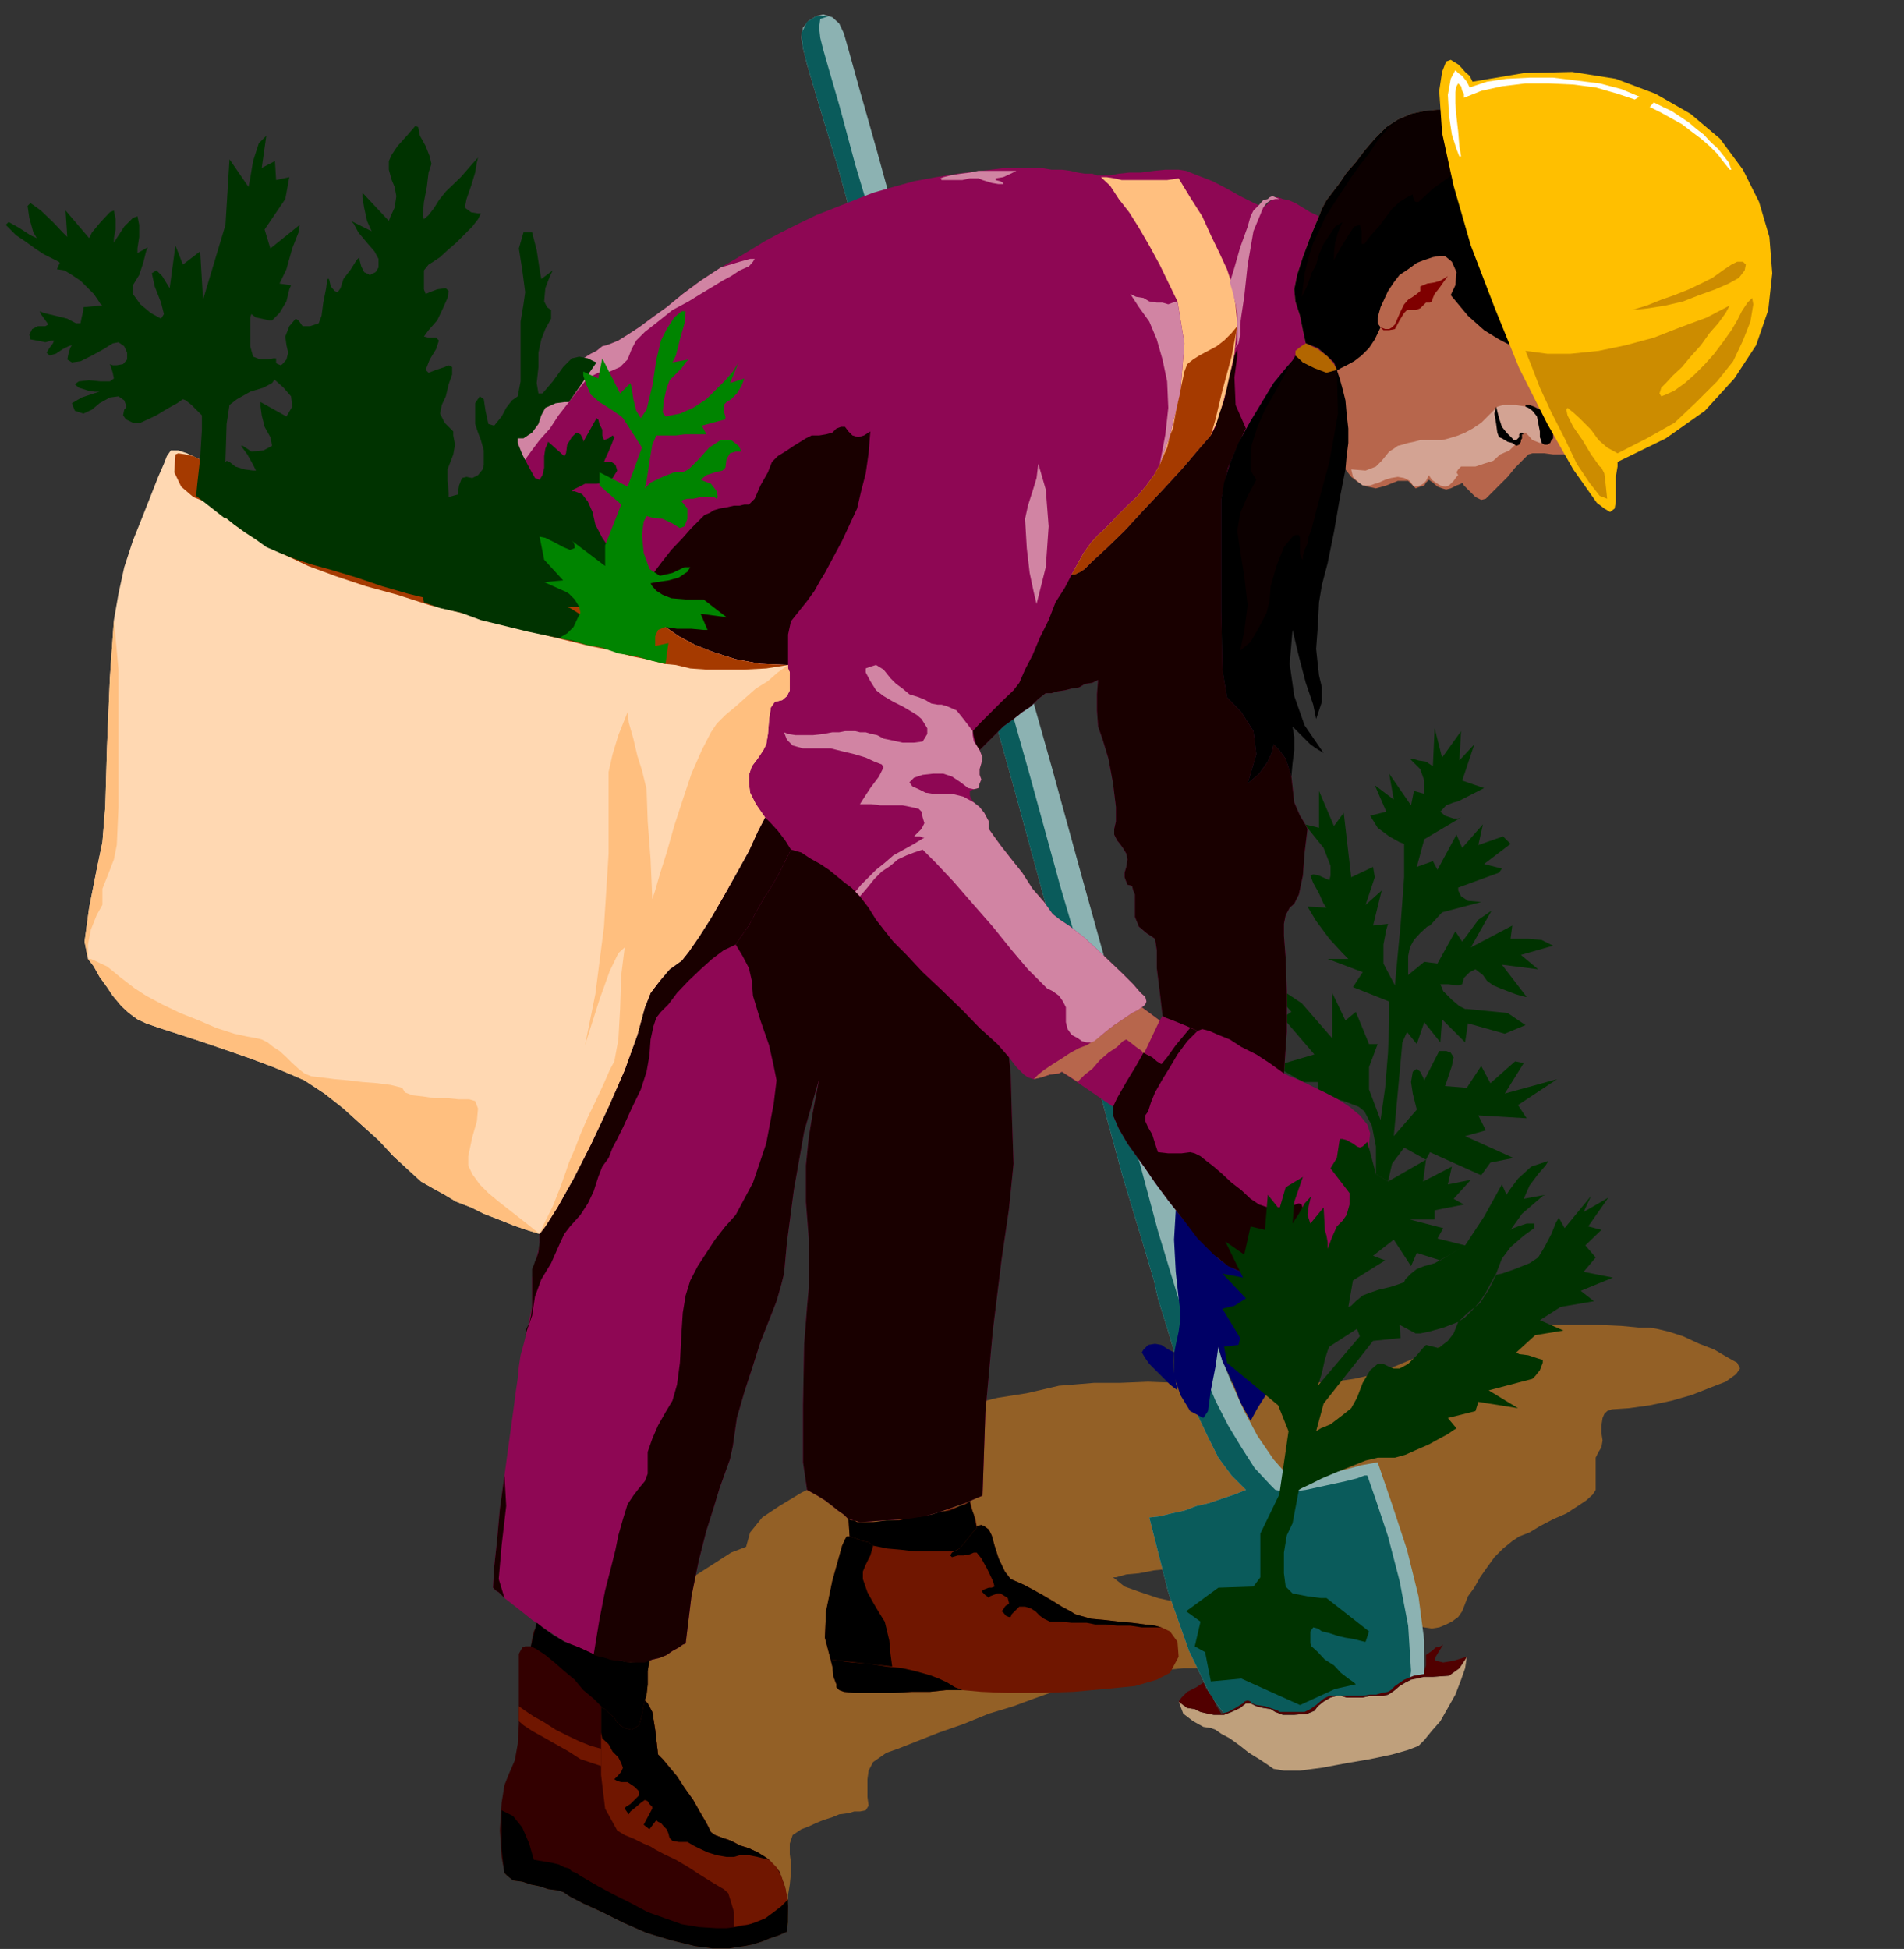 <?xml version="1.0" encoding="UTF-8" standalone="no"?>
<svg
   xmlns:ooo="http://xml.openoffice.org/svg/export"
   xmlns:dc="http://purl.org/dc/elements/1.1/"
   xmlns:cc="http://creativecommons.org/ns#"
   xmlns:rdf="http://www.w3.org/1999/02/22-rdf-syntax-ns#"
   xmlns:svg="http://www.w3.org/2000/svg"
   xmlns="http://www.w3.org/2000/svg"
   xmlns:sodipodi="http://sodipodi.sourceforge.net/DTD/sodipodi-0.dtd"
   xmlns:inkscape="http://www.inkscape.org/namespaces/inkscape"
   version="1.2"
   width="33.1mm"
   height="33.88mm"
   viewBox="0 0 3310 3388"
   preserveAspectRatio="xMidYMid"
   xml:space="preserve"
   id="svg191"
   sodipodi:docname="treplntr.svg"
   style="fill-rule:evenodd;stroke-width:28.222;stroke-linejoin:round"
   inkscape:version="0.92.5 (2060ec1f9f, 2020-04-08)"><rect x="0" y="0" width="3310" height="3388" fill="#333333" stroke="none"/><sodipodi:namedview
   pagecolor="#ffffff"
   bordercolor="#666666"
   borderopacity="1"
   objecttolerance="10"
   gridtolerance="10"
   guidetolerance="10"
   inkscape:pageopacity="0"
   inkscape:pageshadow="2"
   inkscape:window-width="664"
   inkscape:window-height="487"
   id="namedview193"
   showgrid="false"
   inkscape:zoom="0.2102413"
   inkscape:cx="62.551182"
   inkscape:cy="64.025195"
   inkscape:window-x="0"
   inkscape:window-y="0"
   inkscape:window-maximized="0"
   inkscape:current-layer="svg191" />
 <defs
   class="ClipPathGroup"
   id="defs8">
  <clipPath
   id="presentation_clip_path"
   clipPathUnits="userSpaceOnUse">
   <rect
   x="0"
   y="0"
   width="21000"
   height="29700"
   id="rect2" />
  </clipPath>
  <clipPath
   id="presentation_clip_path_shrink"
   clipPathUnits="userSpaceOnUse">
   <rect
   x="21"
   y="29"
   width="20958"
   height="29641"
   id="rect5" />
  </clipPath>
 </defs>
 <defs
   class="TextShapeIndex"
   id="defs12">
  <g
   ooo:slide="id1"
   ooo:id-list="id3"
   id="g10" />
 </defs>
 <defs
   class="EmbeddedBulletChars"
   id="defs44">
  <g
   id="bullet-char-template-57356"
   transform="matrix(4.8828125e-4,0,0,-4.8828125e-4,0,0)">
   <path
   d="M 580,1141 1163,571 580,0 -4,571 Z"
   id="path14"
   inkscape:connector-curvature="0" />
  </g>
  <g
   id="bullet-char-template-57354"
   transform="matrix(4.8828125e-4,0,0,-4.8828125e-4,0,0)">
   <path
   d="M 8,1128 H 1137 V 0 H 8 Z"
   id="path17"
   inkscape:connector-curvature="0" />
  </g>
  <g
   id="bullet-char-template-10146"
   transform="matrix(4.8828125e-4,0,0,-4.8828125e-4,0,0)">
   <path
   d="M 174,0 602,739 174,1481 1456,739 Z M 1358,739 309,1346 659,739 Z"
   id="path20"
   inkscape:connector-curvature="0" />
  </g>
  <g
   id="bullet-char-template-10132"
   transform="matrix(4.8828125e-4,0,0,-4.8828125e-4,0,0)">
   <path
   d="M 2015,739 1276,0 H 717 l 543,543 H 174 v 393 h 1086 l -543,545 h 557 z"
   id="path23"
   inkscape:connector-curvature="0" />
  </g>
  <g
   id="bullet-char-template-10007"
   transform="matrix(4.8828125e-4,0,0,-4.8828125e-4,0,0)">
   <path
   d="m 0,-2 c -7,16 -16,29 -25,39 l 381,530 c -94,256 -141,385 -141,387 0,25 13,38 40,38 9,0 21,-2 34,-5 21,4 42,12 65,25 l 27,-13 111,-251 280,301 64,-25 24,25 c 21,-10 41,-24 62,-43 C 886,937 835,863 770,784 769,783 710,716 594,584 L 774,223 c 0,-27 -21,-55 -63,-84 l 16,-20 C 717,90 699,76 672,76 641,76 570,178 457,381 L 164,-76 c -22,-34 -53,-51 -92,-51 -42,0 -63,17 -64,51 -7,9 -10,24 -10,44 0,9 1,19 2,30 z"
   id="path26"
   inkscape:connector-curvature="0" />
  </g>
  <g
   id="bullet-char-template-10004"
   transform="matrix(4.8828125e-4,0,0,-4.8828125e-4,0,0)">
   <path
   d="M 285,-33 C 182,-33 111,30 74,156 52,228 41,333 41,471 c 0,78 14,145 41,201 34,71 87,106 158,106 53,0 88,-31 106,-94 l 23,-176 c 8,-64 28,-97 59,-98 l 735,706 c 11,11 33,17 66,17 42,0 63,-15 63,-46 V 965 c 0,-36 -10,-64 -30,-84 L 442,47 C 390,-6 338,-33 285,-33 Z"
   id="path29"
   inkscape:connector-curvature="0" />
  </g>
  <g
   id="bullet-char-template-9679"
   transform="matrix(4.8828125e-4,0,0,-4.8828125e-4,0,0)">
   <path
   d="M 813,0 C 632,0 489,54 383,161 276,268 223,411 223,592 c 0,181 53,324 160,431 106,107 249,161 430,161 179,0 323,-54 432,-161 108,-107 162,-251 162,-431 0,-180 -54,-324 -162,-431 C 1136,54 992,0 813,0 Z"
   id="path32"
   inkscape:connector-curvature="0" />
  </g>
  <g
   id="bullet-char-template-8226"
   transform="matrix(4.8828125e-4,0,0,-4.8828125e-4,0,0)">
   <path
   d="m 346,457 c -73,0 -137,26 -191,78 -54,51 -81,114 -81,188 0,73 27,136 81,188 54,52 118,78 191,78 73,0 134,-26 185,-79 51,-51 77,-114 77,-187 0,-75 -25,-137 -76,-188 -50,-52 -112,-78 -186,-78 z"
   id="path35"
   inkscape:connector-curvature="0" />
  </g>
  <g
   id="bullet-char-template-8211"
   transform="matrix(4.8828125e-4,0,0,-4.8828125e-4,0,0)">
   <path
   d="M -4,459 H 1135 V 606 H -4 Z"
   id="path38"
   inkscape:connector-curvature="0" />
  </g>
  <g
   id="bullet-char-template-61548"
   transform="matrix(4.8828125e-4,0,0,-4.8828125e-4,0,0)">
   <path
   d="m 173,740 c 0,163 58,303 173,419 116,115 255,173 419,173 163,0 302,-58 418,-173 116,-116 174,-256 174,-419 0,-163 -58,-303 -174,-418 C 1067,206 928,148 765,148 601,148 462,206 346,322 231,437 173,577 173,740 Z"
   id="path41"
   inkscape:connector-curvature="0" />
  </g>
 </defs>
 <g
   id="g49"
   transform="translate(-8845,-13156)">
  <g
   id="id2"
   class="Master_Slide">
   <g
   id="bg-id2"
   class="Background" />
   <g
   id="bo-id2"
   class="BackgroundObjects" />
  </g>
 </g>
 <g
   class="SlideGroup"
   id="g189"
   transform="translate(-8845,-13156)">
  <g
   id="g187">
   <g
   id="container-id1">
    <g
   id="id1"
   class="Slide"
   clip-path="url(#presentation_clip_path)">
     <g
   class="Page"
   id="g183">
      <g
   class="Graphic"
   id="g181">
       <g
   id="id3">
        <rect
   class="BoundingBox"
   x="8845"
   y="13156"
   width="3310"
   height="3388"
   id="rect51"
   style="fill:none;stroke:none" />
        <defs
   id="defs56">
         <clipPath
   id="clip_path_1"
   clipPathUnits="userSpaceOnUse">
          <path
   d="m 8845,13156 h 3309 v 3387 H 8845 Z"
   id="path53"
   inkscape:connector-curvature="0" />
         </clipPath>
        </defs>
        <g
   clip-path="url(#clip_path_1)"
   id="g178">
         <path
   d="m 9722,16412 5,5 10,8 16,2 15,5 15,3 15,5 16,2 10,3 12,8 23,12 33,15 36,18 41,18 43,13 41,10 38,5 h 17 l 16,-3 15,-2 15,-3 16,-5 12,-5 15,-5 16,-7 2,-16 v -12 -16 -12 -8 l 3,-18 2,-20 v -18 l -2,-15 v -18 l 5,-15 15,-10 13,-5 13,-6 12,-5 16,-5 12,-5 16,-2 10,-3 h 10 l 10,-2 5,-8 -2,-15 v -16 -15 l 2,-15 8,-15 23,-16 20,-7 33,-13 38,-15 43,-15 44,-18 43,-13 35,-13 28,-10 16,-5 28,-5 35,-8 41,-7 43,-8 38,-7 31,-3 h 23 l 17,-3 21,-5 23,-12 20,-13 15,-15 8,-16 -3,-12 -12,-10 -23,-8 -31,-8 -33,-5 -33,-7 -36,-8 -30,-10 -28,-10 -20,-16 h 5 l 18,-5 22,-2 26,-5 30,-3 28,-2 h 23 l 18,2 41,13 48,15 53,13 54,15 51,13 45,13 38,10 26,7 15,3 13,2 13,-2 12,-5 10,-5 11,-8 7,-10 5,-13 5,-13 11,-15 10,-18 12,-17 13,-18 15,-15 16,-13 12,-8 18,-7 18,-11 23,-12 23,-10 20,-13 15,-10 11,-10 5,-8 v -15 -21 -20 l 5,-10 5,-8 2,-12 -2,-13 v -13 l 2,-13 3,-7 5,-5 8,-3 30,-2 36,-5 38,-8 35,-10 33,-13 26,-10 18,-13 7,-10 -5,-10 -18,-10 -22,-13 -26,-10 -28,-13 -25,-8 -21,-5 -12,-2 h -18 l -31,-3 -43,-2 h -51 -53 l -53,5 -49,7 -38,13 -56,26 -48,20 -38,15 -36,8 -35,5 -41,2 h -48 -59 -36 -43 -45 l -51,-2 -49,2 h -45 l -36,3 -25,2 -56,13 -51,8 -41,10 -38,10 -31,10 -30,13 -25,18 -26,18 -30,22 -38,21 -41,23 -41,20 -38,23 -30,20 -21,26 -7,25 -26,10 -28,18 -28,18 -30,20 -28,20 -26,18 -23,16 -15,12 -20,15 -26,23 -30,31 -31,35 -28,33 -20,34 -10,27 5,21 -20,30 -21,54 -15,66 z"
   id="path58"
   inkscape:connector-curvature="0"
   style="fill:#936026;stroke:none" />
         <path
   d="m 10312,13214 -8,-17 -12,-11 -16,-5 -12,3 -13,8 -10,12 -3,16 3,20 7,28 21,71 33,109 38,138 46,162 53,183 53,193 59,199 56,200 53,194 54,183 45,162 38,140 33,109 21,71 7,31 18,58 16,54 17,48 18,43 18,38 18,36 23,31 25,25 -20,8 -21,7 -23,8 -22,5 -21,8 -23,5 -20,5 -18,2 33,130 36,102 38,78 41,56 45,36 51,20 56,3 64,-8 61,-28 35,-43 18,-61 v -71 l -10,-77 -20,-81 -26,-79 -25,-73 -28,5 -26,7 -20,5 -20,3 -16,5 -15,3 h -12 l -13,2 -31,-35 -28,-41 -23,-43 -22,-49 -18,-45 -15,-46 -13,-38 -10,-33 -11,-36 -22,-79 -31,-111 -41,-143 -48,-165 -51,-183 -53,-193 -56,-198 -56,-199 -56,-193 -51,-178 -46,-162 -38,-138 -30,-106 -20,-72 z"
   id="path60"
   inkscape:connector-curvature="0"
   style="fill:#8cb2b2;stroke:none" />
         <path
   d="m 11207,16211 -64,8 -56,-3 -51,-20 -45,-36 -41,-56 -38,-78 -36,-102 -33,-130 18,-2 20,-5 23,-5 21,-8 22,-5 23,-8 21,-7 20,-8 -25,-25 -23,-31 -18,-36 -18,-38 -18,-43 -17,-48 -16,-54 -18,-58 -7,-31 -21,-71 -33,-109 -38,-140 -45,-162 -54,-183 -53,-194 -56,-200 -59,-199 -53,-193 -53,-183 -46,-162 -38,-138 -33,-109 -21,-71 -7,-28 -3,-26 10,-20 16,-10 h 22 l -15,5 -2,15 2,18 5,20 8,28 20,69 28,104 41,137 43,161 51,177 56,191 56,196 56,198 53,193 54,183 45,163 41,142 30,112 23,76 11,36 15,46 15,48 18,46 18,43 22,43 23,38 23,36 28,30 8,8 10,2 8,3 h 10 l 10,-3 15,-2 23,-5 23,-5 23,-5 20,-5 13,-5 h 5 l 15,43 21,63 20,77 15,78 5,79 -10,69 -28,53 z"
   id="path62"
   inkscape:connector-curvature="0"
   style="fill:#0a5b5b;stroke:none" />
         <path
   d="m 10894,16114 8,6 7,5 13,2 10,5 13,3 10,2 h 10 8 l 13,-5 15,-7 10,-8 h 8 l 10,5 12,3 13,2 8,5 13,5 h 20 l 23,-2 12,-5 6,-8 10,-8 12,-7 11,-3 h 7 l 10,3 h 13 15 l 13,-3 h 13 10 l 8,-2 5,-3 7,-5 8,-7 10,-6 10,-5 10,-2 13,-3 h 15 l 28,-2 18,-13 10,-15 3,-5 -3,20 -7,20 -10,26 -13,23 -13,23 -15,17 -13,16 -10,10 -18,7 -28,8 -38,8 -41,7 -43,8 -38,5 h -28 l -18,-3 -10,-7 -15,-10 -18,-11 -15,-12 -18,-13 -15,-8 -10,-7 -8,-3 -13,-2 -18,-10 -17,-13 z"
   id="path64"
   inkscape:connector-curvature="0"
   style="fill:#bfa07c;stroke:none" />
         <path
   d="m 11324,16033 10,-7 7,-6 8,-2 5,-3 -2,3 -5,8 -6,10 -2,5 2,2 13,3 18,-3 23,-7 -3,5 -10,15 -18,13 -28,2 h -15 l -13,3 -10,2 -10,5 -10,6 -8,7 -7,5 -5,3 -8,2 h -10 -13 l -13,3 h -15 -13 l -10,-3 h -7 l -11,3 -12,7 -10,8 -6,8 -12,5 -23,2 h -20 l -13,-5 -8,-5 -13,-2 -12,-3 -10,-5 h -8 l -10,8 -15,7 -13,5 h -8 -10 l -10,-2 -13,-3 -10,-5 -13,-2 -7,-5 -8,-6 5,-7 10,-10 16,-8 12,-8 5,11 11,15 7,15 8,13 12,-3 13,-7 8,-5 5,-3 2,-3 6,-2 5,2 2,3 8,3 15,2 15,5 8,3 2,2 h 8 8 7 11 10 l 10,-5 10,-7 13,-11 10,-5 h 13 12 10 11 12 l 13,-2 h 10 l 10,-3 11,-2 5,-3 7,-7 16,-11 17,-7 18,-3 v -5 l 3,-10 v -13 z"
   id="path66"
   inkscape:connector-curvature="0"
   style="fill:#510000;stroke:none" />
         <path
   d="m 11237,15197 v -15 -33 l -7,-36 -13,-25 -10,-8 -13,-5 -13,-5 -12,-3 -13,-2 h -10 -5 -3 l -2,-28 h -26 l -48,-28 68,-20 -55,-64 15,-10 -56,-64 74,49 53,61 v -79 l 23,48 18,-15 23,56 h 15 l -15,40 v 39 l 20,53 8,-56 5,-61 2,-53 v -36 l -63,-25 17,-26 -61,-23 h 36 l -10,-10 -23,-25 -23,-31 -15,-25 33,2 -5,-7 -8,-18 -10,-18 -5,-13 5,-2 10,2 13,6 5,2 2,-8 v -17 l -12,-31 -33,-41 25,6 v -64 l 26,61 17,-23 13,112 38,-18 3,18 -16,48 28,-25 -15,61 26,-3 -3,10 -5,26 v 33 l 20,38 3,-33 7,-74 6,-81 v -58 l -8,-3 -18,-10 -20,-15 -13,-21 28,-7 -20,-46 33,25 -8,-45 38,55 5,-25 18,5 v -8 -15 l -7,-20 -18,-18 h 5 l 10,3 13,2 12,8 3,-66 13,51 33,-46 -3,51 26,-28 -21,63 38,13 -45,23 -8,2 -13,5 -10,11 8,7 15,5 h 8 l 5,-2 v 0 l -64,38 -13,48 28,-10 8,15 33,-61 10,23 36,-41 -8,36 43,-15 13,13 -46,35 31,8 -5,7 -71,26 v 5 l 5,10 12,8 23,2 -68,18 -21,23 -5,2 -12,11 -11,12 -7,13 -3,15 v 15 13 5 l 28,-23 23,3 31,-56 12,18 28,-38 23,-16 -36,64 72,-38 -3,23 h 8 23 l 23,2 20,10 -56,16 30,25 -63,-8 43,56 h -2 l -8,-2 -10,-3 -13,-5 -13,-5 -12,-5 -11,-8 -7,-10 -13,-10 -10,5 -10,10 -3,11 -7,2 -18,-2 h -13 l 5,12 15,15 13,11 10,5 h 3 l 71,7 31,21 -36,15 -64,-18 -5,33 -40,-40 -3,40 -28,-35 -13,38 -17,-21 -8,18 -15,163 40,-46 -2,-8 -5,-20 -3,-20 3,-18 7,-5 6,5 5,10 2,5 26,-51 h 5 7 l 8,3 5,8 -3,15 -5,15 -5,15 -2,5 38,3 25,-38 16,30 43,-38 15,3 -33,53 91,-25 -68,45 15,23 -84,-5 13,26 -36,10 84,38 -40,8 -16,22 -89,-40 -7,13 -38,-21 -21,28 -7,31 z"
   id="path68"
   inkscape:connector-curvature="0"
   style="fill:#003300;stroke:none" />
         <path
   d="m 10548,14460 13,-13 13,-13 15,-15 18,-13 15,-12 15,-10 13,-13 13,-10 h 10 l 10,-3 13,-2 12,-3 13,-2 10,-6 13,-2 10,-5 -2,25 v 28 l 2,28 8,23 10,33 8,43 5,41 v 25 l -3,13 v 10 l 5,10 5,6 5,7 6,10 2,10 -2,13 -3,10 v 8 l 3,8 2,5 8,2 2,8 3,7 v 8 31 l 7,17 13,11 15,10 3,20 v 31 l 5,40 5,43 5,3 13,5 20,8 23,10 8,-3 12,3 16,7 20,8 20,13 26,13 23,15 25,18 5,-72 v -71 l -2,-58 -3,-38 v -21 l 3,-15 7,-13 8,-7 8,-16 7,-33 3,-40 5,-41 -5,-10 -8,-13 -10,-23 -5,-45 -5,-16 -5,-15 -11,-15 -10,-10 -2,12 -8,18 -15,21 -20,17 15,-51 -5,-40 -21,-33 -25,-26 -8,-48 -2,-102 v -111 -82 l 5,-30 10,-33 15,-36 21,-38 20,-33 20,-33 23,-28 18,-20 10,12 18,8 18,5 h 23 l -5,-13 -13,-12 -15,-13 -21,-8 -5,-23 -5,-25 -8,-25 -2,-21 5,-25 10,-31 13,-35 15,-36 -15,-7 -13,-8 -13,-8 -12,-5 -10,-2 -8,-3 h -8 l -2,3 -5,5 -5,5 -3,2 -3,3 -5,-3 -15,-7 -20,-10 -23,-13 -25,-13 -26,-10 -20,-8 -13,-2 h -23 l -20,2 -23,3 h -20 l -18,2 -15,3 h -13 -10 l -8,-3 h -13 l -12,-2 -13,-3 -15,-2 h -18 l -18,-3 h -20 -43 l -41,5 -41,5 -38,6 -38,7 -36,10 -35,10 -33,13 -33,13 -33,13 -31,15 -30,15 -28,15 -26,16 -25,15 -26,15 -35,23 -31,23 -28,23 -25,18 -23,17 -20,13 -16,10 -12,5 -8,3 -8,2 -10,8 -10,5 -13,8 -10,10 -13,13 -10,12 -17,21 -28,33 -36,40 -41,46 -38,51 -33,51 -23,51 -12,43 -6,43 -2,43 -3,46 3,48 5,51 10,53 18,56 28,56 30,66 28,79 26,87 20,86 18,79 13,71 7,51 3,28 -3,43 -5,58 -5,59 v 41 27 l -5,21 -5,18 -3,17 v 23 26 l -5,25 -5,23 -5,20 -5,18 -3,20 -2,21 -3,20 -5,38 -7,51 -8,59 -8,58 -5,56 -5,46 -2,35 5,5 5,3 5,5 5,5 23,18 25,20 26,18 28,18 30,15 31,13 33,7 35,3 h 13 l 13,-5 13,-3 12,-5 10,-7 11,-6 7,-5 5,-2 10,-82 13,-63 13,-51 13,-41 10,-33 10,-28 8,-22 5,-23 7,-49 13,-45 15,-46 13,-41 15,-38 13,-33 8,-28 5,-20 5,-54 12,-91 18,-102 26,-91 -11,58 -7,43 -5,49 v 63 l 5,64 v 51 35 l -3,33 -5,64 -2,107 v 99 l 7,48 18,10 13,8 13,10 10,8 10,7 8,8 10,2 10,3 41,-3 38,-2 33,-5 28,-8 23,-8 20,-7 18,-8 12,-5 5,-145 13,-142 15,-122 13,-89 8,-79 -3,-86 -2,-71 -3,-28 13,17 13,13 7,5 10,3 13,-3 15,-5 16,-2 5,-3 89,61 v 15 l 10,23 15,26 18,25 13,18 17,25 23,31 26,33 25,33 28,28 25,20 23,10 23,3 28,2 h 28 31 l 25,-2 26,-5 20,-8 15,-8 18,-33 13,-50 2,-51 -5,-36 -2,-20 v -15 l 2,-18 -5,-15 -13,-16 -18,-15 -20,-13 -23,-12 -23,-11 -20,-10 -18,-7 -10,-5 -25,-18 -23,-15 -26,-13 -20,-13 -20,-8 -16,-7 -12,-3 -8,3 -23,-10 -20,-8 -13,-5 -5,-3 -5,8 -31,-23 3,-2 3,-3 2,-5 -2,-8 -8,-7 -13,-15 -18,-18 -22,-21 -23,-22 -23,-21 -23,-18 -18,-12 -13,-10 -15,-21 -20,-23 -18,-28 -20,-25 -18,-23 -13,-18 -7,-10 v -13 l -8,-15 -8,-10 -10,-8 -5,-7 -2,-5 v -8 l 7,-3 8,-2 2,-8 3,-7 -3,-8 v -10 l 3,-10 2,-10 z"
   id="path70"
   inkscape:connector-curvature="0"
   style="fill:#8e0754;stroke:none" />
         <path
   d="m 10759,13464 h 10 l 13,2 13,3 h 18 20 20 21 l 20,-3 20,33 21,33 15,33 15,31 13,28 10,30 5,33 3,31 -5,53 -13,61 -15,53 -13,28 -20,23 -28,33 -33,36 -36,38 -33,36 -31,30 -25,23 -13,13 -7,5 -5,2 -5,3 h -6 l 11,-20 10,-18 13,-18 12,-13 8,-7 13,-13 12,-13 18,-18 18,-17 15,-18 13,-18 10,-18 18,-51 18,-76 7,-84 -12,-73 -16,-33 -15,-31 -18,-33 -18,-31 -17,-27 -18,-23 -15,-23 z"
   id="path72"
   inkscape:connector-curvature="0"
   style="fill:#ffbf7f;stroke:none" />
         <path
   d="m 10861,13964 -10,18 -13,18 -15,18 -18,17 -18,18 -12,13 -13,13 -8,7 -12,13 -13,18 -10,18 -11,20 h 6 l 5,-3 5,-2 7,-5 13,-13 25,-23 31,-30 33,-36 36,-38 33,-36 28,-33 20,-23 8,-28 12,-50 16,-59 10,-53 -10,12 -13,13 -13,10 -15,8 -15,8 -11,7 -10,8 -2,5 -3,8 -7,33 -8,38 -5,28 -5,12 -5,21 -8,18 z"
   id="path74"
   inkscape:connector-curvature="0"
   style="fill:#a53a00;stroke:none" />
         <path
   d="m 9778,15977 10,8 18,13 20,12 26,10 28,13 30,8 31,5 33,-3 -3,18 v 23 l -2,18 -3,10 5,5 8,15 5,31 5,43 8,8 10,12 15,18 13,20 15,21 13,23 10,17 8,16 7,5 13,5 15,5 15,8 16,5 15,7 13,8 7,5 18,20 10,28 5,33 -2,44 -16,7 -15,5 -12,5 -16,5 -15,3 -15,2 -16,3 h -17 l -38,-5 -41,-10 -43,-13 -41,-18 -36,-18 -33,-15 -23,-12 -12,-8 -10,-3 -16,-2 -15,-5 -15,-3 -15,-5 -16,-2 -10,-8 -5,-5 -5,-28 -3,-46 3,-48 5,-31 8,-20 10,-23 5,-28 2,-35 v -36 -33 -25 -18 -10 l 6,-11 5,-2 h 10 l 2,-13 3,-13 5,-10 z"
   id="path76"
   inkscape:connector-curvature="0"
   style="fill:#330000;stroke:none" />
         <path
   d="m 10531,15766 -16,8 -18,5 -20,8 -23,5 -23,2 -28,5 -30,3 h -33 -5 l -5,-3 h -5 l -5,-2 2,30 v 0 h -5 l -3,5 -5,11 -17,61 -11,53 -2,46 10,38 3,12 2,18 5,13 v 5 0 l 5,5 8,3 18,2 h 15 25 28 l 33,-2 h 31 l 28,-3 h 18 10 l 33,3 46,2 h 56 l 58,-2 56,-5 51,-5 38,-11 23,-12 15,-28 -2,-26 -13,-18 -15,-7 -11,-3 -17,-2 -23,-3 -23,-2 -26,-3 -22,-2 -18,-5 -10,-3 -8,-5 -15,-8 -16,-10 -17,-10 -18,-10 -15,-8 -16,-7 -7,-3 -10,-13 -11,-23 -7,-22 -5,-18 -5,-10 -8,-6 -5,-2 -8,2 -2,-12 -5,-13 -3,-13 z"
   id="path78"
   inkscape:connector-curvature="0"
   style="fill:#701600;stroke:none" />
         <path
   d="m 10121,16506 13,-3 15,-2 13,-5 13,-5 10,-5 12,-8 11,-10 7,-10 v 2 l -5,-23 -7,-20 -8,-15 -13,-13 -7,-5 -13,-8 -15,-7 -16,-5 -15,-8 -15,-5 -13,-5 -7,-5 -8,-16 -10,-17 -13,-23 -15,-21 -13,-20 -15,-18 -10,-12 -8,-8 -5,-43 -5,-31 -8,-15 -5,-5 -2,8 -3,17 -5,18 -13,8 -12,-3 -8,-5 -5,-5 -5,-8 -8,-7 -8,-8 -5,-2 -2,-3 v 56 64 l 7,58 21,38 13,8 17,7 16,8 12,5 8,5 15,8 21,10 22,13 23,15 21,13 17,10 8,7 5,16 5,17 v 16 z"
   id="path80"
   inkscape:connector-curvature="0"
   style="fill:#701600;stroke:none" />
         <path
   d="m 9890,16196 -18,-5 -20,-8 -21,-10 -20,-10 -20,-13 -18,-10 -15,-10 -11,-8 v 5 8 7 6 l 8,7 15,10 18,10 23,13 23,13 20,13 21,7 15,5 v -5 -7 -11 z"
   id="path82"
   inkscape:connector-curvature="0"
   style="fill:#701600;stroke:none" />
         <path
   d="m 10289,16041 -10,-38 2,-46 11,-53 17,-61 5,-11 3,-5 h 5 v 0 l 10,3 13,5 10,2 8,6 -5,17 -8,16 -5,12 v 13 l 8,23 10,18 10,17 10,16 3,12 5,21 2,23 3,22 z"
   id="path84"
   inkscape:connector-curvature="0"
   style="fill:#000000;stroke:none" />
         <path
   d="m 11008,13906 -15,33 -13,30 -7,31 -5,25 v 82 111 l 2,102 8,48 25,26 21,33 5,40 -15,51 20,-17 15,-21 8,-18 2,-12 10,10 11,15 5,15 5,16 5,45 10,23 8,13 5,10 -5,41 -3,40 -7,33 -8,16 -8,7 -7,13 -3,15 v 21 l 3,38 2,58 v 71 l -5,72 -25,-18 -23,-15 -26,-13 -20,-13 -20,-8 -16,-7 -12,-3 -8,3 -23,-10 -20,-8 -13,-5 -5,-3 -5,-43 -5,-40 v -31 l -3,-20 -15,-10 -13,-11 -7,-17 v -31 -8 l -3,-7 -2,-8 -8,-2 -2,-5 -3,-8 v -8 l 3,-10 2,-13 -2,-10 -6,-10 -5,-7 -5,-6 -5,-10 v -10 l 3,-13 v -25 l -5,-41 -8,-43 -10,-33 -8,-23 -2,-28 v -28 l 2,-25 -10,5 -13,2 -10,6 -13,2 -12,3 -13,2 -10,3 h -10 l -13,10 -13,13 -15,10 -15,12 -18,13 -15,15 -13,13 -13,13 -5,-5 -2,-8 -3,-10 -2,-10 12,-13 18,-18 20,-20 21,-20 10,-13 10,-23 13,-25 13,-31 15,-30 12,-31 16,-25 12,-23 h 6 l 5,-3 5,-2 7,-5 13,-13 25,-23 31,-30 33,-36 36,-38 33,-36 28,-33 20,-23 8,-15 7,-23 8,-23 5,-22 5,-23 5,-18 3,-15 5,-11 v 11 l -5,38 2,48 18,41 z"
   id="path86"
   inkscape:connector-curvature="0"
   style="fill:#190000;stroke:none" />
         <path
   d="m 10279,14152 15,-28 15,-28 13,-28 13,-28 7,-30 8,-31 5,-35 3,-38 -11,7 -10,3 -10,-3 -7,-7 -6,-8 h -7 l -8,3 -7,7 -11,3 -12,2 h -13 l -10,5 -21,13 -15,10 -13,8 -10,10 -7,18 -13,23 -10,23 -10,10 h -8 l -8,2 h -10 l -13,3 -12,2 -10,3 -8,5 -8,3 -7,7 -16,16 -15,17 -20,21 -18,23 -15,20 -13,18 -5,15 v 8 10 l -2,7 v 3 l 17,13 23,15 26,18 28,15 33,13 38,12 43,8 48,2 v -28 -25 l 5,-23 16,-20 12,-15 13,-18 10,-18 z"
   id="path88"
   inkscape:connector-curvature="0"
   style="fill:#190000;stroke:none" />
         <path
   d="m 10889,15260 15,18 15,18 16,18 15,15 13,15 15,11 13,7 12,5 h 11 l 10,3 h 10 10 l 13,2 h 10 13 12 l -2,44 -3,43 -2,38 -5,20 -11,21 -17,33 -21,33 -12,22 -18,-33 -15,-38 -16,-33 -7,-25 -5,35 -8,41 -5,36 -8,12 -23,-12 -17,-28 -11,-33 v -38 l 3,-16 5,-23 3,-22 v -13 l -3,-23 -5,-46 -3,-56 z"
   id="path90"
   inkscape:connector-curvature="0"
   style="fill:#000066;stroke:none" />
         <path
   d="m 10886,15507 -10,-5 -12,-8 -11,-2 -12,2 -8,8 -3,5 3,5 3,5 7,10 18,18 18,18 13,10 -3,-15 -3,-18 -2,-18 z"
   id="path92"
   inkscape:connector-curvature="0"
   style="fill:#000066;stroke:none" />
         <path
   d="m 10830,14907 31,23 -28,59 -3,-6 -10,-7 -10,-8 -7,-5 -6,3 -10,10 -15,10 -15,13 -13,15 -13,10 -10,10 -2,3 -28,-18 -5,3 -16,2 -15,5 -13,3 8,-8 10,-8 15,-10 16,-10 15,-10 15,-8 13,-5 8,-5 5,-5 10,-5 12,-10 13,-10 15,-10 16,-11 10,-5 z"
   id="path94"
   inkscape:connector-curvature="0"
   style="fill:#b7664c;stroke:none" />
         <path
   d="m 10780,15080 v 15 l 10,23 15,26 18,25 13,18 17,25 23,31 26,33 25,33 28,28 25,20 23,10 h 31 l 20,-5 8,-10 5,-10 5,-10 5,-11 5,-10 5,-7 10,-10 8,-18 5,-16 -2,-10 -5,-2 -6,2 -10,3 -10,2 h -13 -15 l -15,-5 -15,-10 -16,-15 -17,-13 -16,-15 -15,-13 -13,-10 -10,-8 -10,-5 -8,-2 -15,2 h -23 l -18,-2 -5,-15 -5,-16 -7,-12 -5,-11 v -10 l 5,-7 5,-16 7,-17 13,-23 13,-21 13,-22 17,-23 18,-18 -13,-5 -10,12 -15,18 -15,21 -10,12 -8,-5 -8,-7 -10,-5 -5,-3 -13,23 -17,28 -16,28 z"
   id="path96"
   inkscape:connector-curvature="0"
   style="fill:#190000;stroke:none" />
         <path
   d="m 11169,13799 -5,-13 -13,-12 -15,-13 -21,-8 -5,-23 -5,-25 -8,-25 -2,-21 5,-25 10,-31 13,-35 15,-36 5,-13 8,-15 10,-13 13,-17 12,-18 16,-18 15,-20 18,-21 20,-20 20,-13 23,-10 23,-5 23,-2 23,2 h 20 l 18,3 25,-13 26,-10 25,-8 28,-5 h 31 l 35,3 36,7 41,10 40,18 33,26 31,28 23,33 20,33 15,33 16,28 12,23 16,35 7,38 v 38 l -7,39 -11,33 -15,28 -13,17 -10,5 -15,26 -20,25 -26,26 -28,25 -28,20 -30,18 -28,13 -23,5 h -8 -12 l -16,-3 h -15 -15 l -15,-2 h -13 -8 l -7,2 -11,11 -12,12 -13,16 -15,15 -13,13 -10,10 -8,2 -10,-5 -10,-10 -10,-10 -3,-5 -2,2 -8,3 -10,5 -8,2 -7,-2 -8,-3 -8,-7 -7,-5 -5,5 -3,5 -7,2 -8,3 -13,-13 h -18 l -20,8 -18,5 -15,-3 -15,-7 -13,-10 -10,-13 -8,-20 -7,-26 -5,-25 v -26 l 2,-23 3,-20 v -18 z"
   id="path98"
   inkscape:connector-curvature="0"
   style="fill:#b7664c;stroke:none" />
         <path
   d="m 11194,13972 3,13 7,7 10,8 h 13 l 8,-3 7,-2 11,-5 10,-3 12,-2 11,2 10,5 7,10 11,-2 5,-3 5,-5 5,-10 5,8 7,5 8,5 8,2 7,-2 8,-8 5,-7 3,-3 -3,-5 3,-5 5,-5 h 15 10 l 15,-5 16,-5 12,-11 16,-7 10,-10 10,-8 2,-5 v -5 l 3,-3 h 3 l 5,5 7,8 13,5 h 13 l 7,-10 v -15 l -5,-16 -7,-12 -13,-8 -18,-2 -20,-3 h -21 l -10,3 -15,15 -13,13 -15,10 -13,7 -12,5 -16,5 -12,3 h -16 -10 -12 l -11,3 -10,2 -10,3 -8,2 -7,5 -8,5 -13,16 -10,10 -18,7 z"
   id="path100"
   inkscape:connector-curvature="0"
   style="fill:#d3a393;stroke:none" />
         <path
   d="m 10215,16458 v 12 16 12 l -2,16 -16,7 -15,5 -12,5 -16,5 -15,3 -15,2 -16,3 h -17 l -38,-5 -41,-10 -43,-13 -41,-18 -36,-18 -33,-15 -23,-12 -12,-8 -10,-3 -16,-2 -15,-5 -15,-3 -15,-5 -16,-2 -10,-8 -5,-5 -2,-15 -3,-28 v -33 -33 l 20,10 16,20 12,28 8,28 18,3 12,2 13,3 10,5 8,2 5,5 8,3 7,5 31,18 28,15 30,15 28,15 31,11 28,10 30,5 31,2 h 17 l 16,-2 18,-3 17,-5 16,-7 15,-11 13,-10 z"
   id="path102"
   inkscape:connector-curvature="0"
   style="fill:#000000;stroke:none" />
         <path
   d="m 10518,16094 h -10 -18 l -28,3 h -31 l -33,2 h -28 -25 -15 l -18,-2 -8,-3 -5,-5 v 0 -5 l -5,-13 -2,-18 -3,-12 15,2 23,3 28,2 31,5 28,3 22,5 18,5 10,3 13,5 15,7 13,8 z"
   id="path104"
   inkscape:connector-curvature="0"
   style="fill:#000000;stroke:none" />
         <path
   d="m 10513,15848 7,-8 8,-10 8,-10 7,-8 v -3 l 8,-2 5,2 8,6 5,10 5,18 7,22 11,23 10,13 7,3 16,7 15,8 18,10 17,10 16,10 15,8 8,5 10,3 18,5 22,2 26,3 23,2 23,3 17,2 11,3 h -16 -18 l -20,-3 h -23 l -20,-2 h -18 l -15,-3 h -10 -16 l -20,-2 h -18 l -10,-5 -7,-5 -8,-8 -8,-5 -10,-3 h -10 l -5,5 -8,8 -2,5 h -3 l -5,-2 -5,-6 -3,-2 3,-3 3,-5 2,-2 5,-3 v -2 l -2,-8 -8,-5 -5,-3 h -5 l -8,3 -5,2 -2,3 -3,-3 -3,-2 -5,-5 v -3 l 3,-2 8,-3 h 5 l 5,-2 -3,-10 -10,-21 -10,-18 -8,-10 h -5 l -7,3 -11,2 h -10 l -10,3 -3,-3 3,-5 z"
   id="path106"
   inkscape:connector-curvature="0"
   style="fill:#000000;stroke:none" />
         <path
   d="m 10182,16389 -7,-5 -13,-8 -15,-7 -16,-5 -15,-8 -15,-5 -13,-5 -7,-5 -8,-16 -10,-17 -13,-23 -15,-21 -13,-20 -15,-18 -10,-12 -8,-8 -5,-43 -5,-31 -8,-15 -5,-5 -2,8 -3,17 -5,18 -13,8 -12,-3 -8,-5 -5,-5 -5,-8 -8,-7 -8,-8 -5,-2 -2,-3 v 10 10 13 13 l 2,10 11,10 7,13 10,10 5,10 3,8 -3,7 -5,6 -5,5 -2,2 5,3 7,2 h 11 l 12,8 8,8 v 7 l -8,8 -7,7 -8,5 -2,3 7,10 3,-5 10,-8 8,-7 7,-5 5,2 3,5 5,5 v 3 l -15,28 10,8 12,-16 3,3 5,2 5,6 5,5 3,7 2,8 5,5 11,2 h 7 8 l 10,6 10,5 15,7 16,5 17,3 h 13 l 10,-3 h 16 l 15,3 z"
   id="path108"
   inkscape:connector-curvature="0"
   style="fill:#000000;stroke:none" />
         <path
   d="m 10495,15782 -15,2 -16,5 -17,3 -18,2 -21,5 h -22 l -23,3 h -23 -5 l -5,-3 h -5 l -5,-2 2,30 10,3 13,5 10,2 8,6 10,2 15,3 23,2 25,3 h 26 23 18 l 10,-5 7,-8 8,-10 8,-10 7,-8 -2,-10 -3,-13 -5,-13 -2,-10 -8,5 -10,3 -10,5 z"
   id="path110"
   inkscape:connector-curvature="0"
   style="fill:#000000;stroke:none" />
         <path
   d="m 9778,15977 10,8 18,13 20,12 26,10 28,13 30,8 31,5 33,-3 -3,18 v 23 l -2,18 -3,10 -2,8 -3,17 -5,18 -13,8 -12,-3 -8,-5 -5,-5 -5,-8 -8,-7 -8,-8 -5,-2 -2,-3 -13,-13 -18,-15 -15,-18 -18,-15 -17,-15 -16,-13 -15,-10 -10,-5 z"
   id="path112"
   inkscape:connector-curvature="0"
   style="fill:#000000;stroke:none" />
         <path
   d="m 11245,13725 8,3 h 7 l 5,-3 5,-5 3,-7 7,-16 6,-12 7,-8 8,-5 7,-5 6,-5 v -8 l 12,-5 13,-2 10,-3 13,-8 -8,11 -7,10 -8,10 -3,7 -2,6 -3,2 h -5 -2 l -3,3 -2,2 -5,5 -8,3 h -8 -7 l -5,5 -8,13 -8,15 -10,2 h -10 z"
   id="path114"
   inkscape:connector-curvature="0"
   style="fill:#7f0000;stroke:none" />
         <path
   d="m 11512,13863 15,7 10,15 8,16 v 17 l -3,3 -2,5 -5,3 h -5 l -5,-3 v -2 l -3,-8 v -10 l -3,-15 -2,-11 -8,-10 -7,-5 -5,-2 v -3 h 7 z"
   id="path116"
   inkscape:connector-curvature="0"
   style="fill:#000000;stroke:none" />
         <path
   d="m 11446,13863 -3,12 3,18 2,15 3,8 5,2 10,6 8,2 7,5 5,-2 3,-5 v -3 l 2,-3 v -2 -3 -2 h 3 l -3,-3 h -2 l -3,3 v 5 l -2,2 -3,3 h -5 l -2,-3 -10,-10 -8,-10 -5,-15 z"
   id="path118"
   inkscape:connector-curvature="0"
   style="fill:#000000;stroke:none" />
         <path
   d="m 9722,15721 -8,58 -5,56 -5,46 -2,35 5,5 5,3 5,5 5,5 -10,-33 5,-58 8,-69 z"
   id="path120"
   inkscape:connector-curvature="0"
   style="fill:#190000;stroke:none" />
         <path
   d="m 9918,15136 10,-20 15,-33 16,-33 10,-31 5,-28 2,-28 5,-23 5,-15 8,-10 13,-13 15,-20 20,-21 21,-20 20,-18 20,-15 21,-10 10,-15 13,-18 12,-23 13,-23 15,-23 13,-23 10,-20 10,-20 -10,-16 -13,-17 -12,-13 -10,-10 -13,25 -15,33 -21,38 -23,41 -22,38 -21,33 -18,26 -12,15 -21,15 -17,20 -16,21 -10,25 -13,48 -22,61 -28,64 -31,66 -30,59 -28,50 -21,33 -10,13 v 15 l -2,16 -3,10 -3,7 -2,6 -3,7 v 8 10 13 12 13 10 l -2,15 -3,13 -5,10 -2,11 12,-34 5,-33 11,-30 17,-28 8,-18 8,-18 7,-15 10,-13 18,-20 13,-20 10,-21 8,-25 7,-18 11,-15 7,-18 z"
   id="path122"
   inkscape:connector-curvature="0"
   style="fill:#190000;stroke:none" />
         <path
   d="m 10220,14633 -10,20 -10,20 -13,23 -15,23 -13,23 -12,23 -13,18 -10,15 12,20 11,21 5,22 2,26 13,43 15,43 8,36 5,25 -5,41 -13,69 -23,68 -30,56 -18,20 -18,23 -15,23 -15,23 -13,25 -8,26 -5,30 -2,31 -3,56 -5,38 -8,28 -12,20 -13,23 -10,23 -8,23 v 20 18 l -5,13 -10,12 -10,13 -10,15 -8,26 -8,28 -5,25 -7,28 -11,43 -10,51 -10,61 10,3 10,2 8,3 10,2 h 10 l 11,3 h 7 10 13 l 13,-5 13,-3 12,-5 10,-7 11,-6 7,-5 5,-2 10,-82 13,-63 13,-51 13,-41 10,-33 10,-28 8,-22 5,-23 7,-49 13,-45 15,-46 13,-41 15,-38 13,-33 8,-28 5,-20 5,-54 12,-91 18,-102 26,-91 -11,58 -7,43 -5,49 v 63 l 5,64 v 51 35 l -3,33 -5,64 -2,107 v 99 l 7,48 18,10 13,8 13,10 10,8 10,7 8,8 10,2 10,3 41,-3 38,-2 33,-5 28,-8 23,-8 20,-7 18,-8 12,-5 5,-145 13,-142 15,-122 13,-89 8,-79 -3,-86 -2,-71 -3,-28 -20,-23 -31,-28 -30,-31 -36,-35 -33,-31 -28,-30 -23,-23 -12,-15 -18,-23 -13,-21 -13,-17 -10,-11 -7,-7 -11,-8 -12,-10 -16,-13 -15,-10 -18,-10 -15,-10 z"
   id="path124"
   inkscape:connector-curvature="0"
   style="fill:#190000;stroke:none" />
         <path
   d="m 11169,13799 -5,-13 -13,-12 -15,-13 -21,-8 -5,-23 -5,-25 -8,-25 -2,-21 5,-25 10,-31 13,-35 15,-36 5,-13 8,-15 10,-13 13,-17 12,-18 16,-18 15,-20 18,-21 20,-20 20,-13 23,-10 23,-5 23,-2 23,2 h 20 l 18,3 25,-13 26,-10 25,-8 28,-5 h 31 l 35,3 36,7 41,10 40,18 33,26 31,28 23,33 20,33 15,33 16,28 12,23 16,35 7,38 v 38 l -7,39 -11,33 -15,28 -13,17 -10,5 -7,-15 -13,-15 -20,-13 h -31 l -18,3 -18,5 -20,2 -18,3 -20,2 h -18 l -15,3 h -15 -36 -33 l -28,-3 -25,-5 -23,-12 -26,-16 -28,-25 -30,-36 8,-17 2,-23 -8,-18 -12,-10 h -10 l -11,2 -15,5 -13,5 -15,11 -15,10 -10,13 -10,15 -13,28 -5,18 v 10 l 5,7 -10,21 -10,15 -13,13 -13,10 -13,7 -10,5 -5,3 z"
   id="path126"
   inkscape:connector-curvature="0"
   style="fill:#000000;stroke:none" />
         <path
   d="m 11184,13972 -10,51 -10,58 -11,54 -10,38 -5,30 -2,41 -3,40 3,28 2,18 5,21 v 25 l -10,30 -5,-25 -13,-38 -12,-46 -11,-46 -5,59 8,56 18,51 33,48 -13,-8 -10,-7 -13,-13 -18,-18 3,18 v 23 l -3,23 -2,23 -5,-16 -5,-15 -11,-15 -10,-10 -2,12 -8,18 -15,21 -20,17 15,-51 -5,-40 -21,-33 -25,-26 -8,-48 -2,-102 v -111 -82 l 5,-30 10,-33 15,-36 21,-38 20,-33 20,-33 23,-28 18,-20 10,12 18,8 18,5 h 23 l 5,15 5,18 5,20 2,23 3,26 v 25 l -3,23 z"
   id="path128"
   inkscape:connector-curvature="0"
   style="fill:#000000;stroke:none" />
         <path
   d="m 11092,14089 -15,18 -13,33 -10,35 -2,26 -5,20 -13,25 -15,26 -18,15 7,-33 6,-46 -6,-51 -7,-43 -5,-35 5,-31 13,-30 15,-28 -10,-16 v -20 l 2,-25 10,-31 13,-30 18,-31 18,-33 17,-30 11,12 17,8 21,5 h 23 l 2,76 -15,84 -20,74 -11,43 -5,13 -2,12 -5,11 -3,10 v 7 l -2,-2 -3,-8 v -15 -13 l -2,-5 h -6 z"
   id="path130"
   inkscape:connector-curvature="0"
   style="fill:#0c0000;stroke:none" />
         <path
   d="m 11845,13558 -13,-23 -15,-28 -18,-33 -20,-33 -23,-33 -28,-28 -33,-26 -41,-18 -40,-10 -36,-7 -36,-3 h -30 l -28,5 -28,8 -26,10 -25,13 -18,-3 -20,-2 h -20 l -21,2 -23,5 -23,8 -20,15 -20,23 -15,23 -16,20 -15,21 -13,20 -12,18 -11,17 -10,16 -5,12 -15,31 -8,25 -7,28 -5,41 10,-20 7,-21 8,-15 5,-18 8,-18 10,-15 10,-15 13,-8 -8,18 -5,18 -2,18 v 12 l 12,-22 13,-21 10,-15 10,-3 3,11 v 12 10 h 5 l 5,-7 8,-10 12,-13 11,-15 12,-16 13,-12 13,-8 10,-5 v 3 l 2,7 3,3 h 5 l 25,-23 28,-20 28,-23 31,-18 23,-13 20,-7 h 8 v 10 l -8,12 -10,13 -8,13 3,2 5,-2 10,-8 10,-7 13,-8 10,-8 13,-7 10,-5 h 10 l 13,7 7,13 6,8 12,-3 13,-5 18,-8 18,-7 22,-8 21,-5 18,-3 15,3 10,8 3,10 2,10 -2,8 v 2 h 10 l 12,3 16,5 15,10 18,15 20,20 23,28 z"
   id="path132"
   inkscape:connector-curvature="0"
   style="fill:#0c0000;stroke:none" />
         <path
   d="m 11097,13774 13,12 20,10 21,8 18,-5 v 0 l -5,-10 -11,-13 -17,-13 -21,-10 -5,3 -7,5 -6,5 z"
   id="path134"
   inkscape:connector-curvature="0"
   style="fill:#b26600;stroke:none" />
         <path
   d="m 10098,13621 -35,23 -31,23 -28,23 -25,18 -23,17 -20,13 -16,10 -12,5 -8,3 -8,2 -10,8 -10,5 -13,8 -10,10 -13,13 -10,12 -17,21 -28,33 -36,40 -41,46 -38,51 -33,51 -23,51 -12,43 20,12 15,16 h 15 l 13,-33 8,-28 10,-28 13,-28 12,-26 16,-28 17,-22 16,-23 15,-21 15,-20 18,-20 15,-23 18,-23 15,-20 13,-16 13,-10 10,-5 20,-2 18,-8 13,-13 7,-18 8,-15 15,-15 23,-18 25,-20 28,-15 26,-16 20,-12 13,-8 15,-8 15,-10 16,-7 7,-8 3,-5 h -8 l -18,5 z"
   id="path136"
   inkscape:connector-curvature="0"
   style="fill:#d184a3;stroke:none" />
         <path
   d="m 11041,13517 -17,41 -10,58 -6,56 -5,33 -2,15 v 18 l -3,15 -5,8 3,-10 v -13 -10 -10 -16 l -3,-17 -5,-21 -5,-17 8,-26 10,-35 13,-36 5,-18 5,-10 10,-10 7,-8 8,-2 3,-3 5,-2 5,2 7,3 h -7 l -8,2 -7,5 z"
   id="path138"
   inkscape:connector-curvature="0"
   style="fill:#d184a3;stroke:none" />
         <path
   d="m 10861,13964 18,-51 18,-76 7,-84 -12,-73 -8,2 -8,3 -10,-3 h -10 l -13,-2 -10,-6 -13,-2 -10,-5 15,23 18,25 13,31 10,35 8,38 2,46 -5,46 z"
   id="path140"
   inkscape:connector-curvature="0"
   style="fill:#d184a3;stroke:none" />
         <path
   d="m 10650,13962 -3,25 -7,23 -8,25 -5,23 3,51 5,43 7,33 5,21 16,-64 5,-71 -5,-64 z"
   id="path142"
   inkscape:connector-curvature="0"
   style="fill:#d184a3;stroke:none" />
         <path
   d="m 10538,14551 10,8 8,10 8,15 v 13 l 7,10 13,18 18,23 20,25 18,28 20,23 15,21 13,10 18,12 23,18 23,21 23,22 22,21 18,18 13,15 8,7 2,8 -2,5 -3,3 -3,2 -7,5 -10,5 -16,11 -15,10 -13,10 -12,10 -10,8 -5,2 h -8 l -8,-2 -7,-5 -11,-6 -7,-10 -3,-12 v -16 -10 l -5,-10 -7,-10 -11,-8 -10,-5 -10,-10 -23,-23 -28,-33 -33,-41 -35,-40 -33,-38 -31,-33 -23,-23 -15,5 -13,5 -15,7 -13,11 -15,10 -13,13 -12,15 -13,15 -8,-8 10,-12 13,-13 13,-13 15,-12 15,-13 18,-10 18,-10 18,-11 h -3 l -5,-2 h -5 -5 l 13,-13 5,-10 -3,-10 -2,-10 -5,-5 -13,-3 -15,-3 h -21 -18 l -15,-2 h -13 -7 l 5,-8 13,-20 15,-20 8,-16 -3,-5 -13,-5 -15,-7 -20,-6 -21,-5 -20,-5 h -18 -13 -17 l -18,-5 -10,-10 -5,-13 7,3 13,2 h 15 15 l 18,-2 16,-3 h 12 l 10,-2 h 8 10 l 8,2 h 10 l 10,3 10,2 11,6 10,2 23,5 h 20 l 15,-2 8,-13 v -10 l -5,-8 -5,-8 -8,-7 -13,-8 -12,-7 -16,-8 -17,-10 -13,-10 -10,-16 -8,-15 v -7 l 8,-3 10,-3 13,8 12,15 10,10 11,8 12,10 16,5 12,5 10,6 11,2 h 7 l 10,3 16,7 12,15 16,21 v 7 l 2,11 5,7 5,8 5,13 -2,10 -3,10 v 10 l 3,8 -3,7 -2,8 -8,2 -10,-2 -13,-10 -15,-10 -15,-5 h -18 l -18,2 -15,5 -8,8 5,7 11,5 12,6 13,2 h 13 20 l 20,5 z"
   id="path144"
   inkscape:connector-curvature="0"
   style="fill:#d184a3;stroke:none" />
         <path
   d="m 10485,13464 12,-3 18,-3 16,-2 15,-3 h 12 18 18 18 v 0 l -10,5 -13,6 -13,2 v 3 l 8,2 5,3 v 2 h -8 l -12,-2 -16,-5 -7,-3 h -5 -10 l -13,3 h -15 -13 -8 l -2,-3 z"
   id="path146"
   inkscape:connector-curvature="0"
   style="fill:#d184a3;stroke:none" />
         <path
   d="m 11258,15210 66,-38 -5,38 50,-26 -7,31 40,-8 -30,33 18,10 -51,10 v 16 h -43 l 58,15 -10,18 48,12 -43,26 -41,-13 -10,23 -30,-46 -36,28 21,8 -56,35 -8,46 5,-2 8,-8 12,-10 13,-5 15,-5 21,-5 15,-5 8,-3 2,-5 10,-10 10,-8 13,-5 18,-5 23,-13 20,-12 10,-6 33,-50 31,-56 8,18 5,-8 15,-20 23,-21 30,-10 -5,8 -13,15 -15,20 -10,23 38,-7 -5,2 -15,13 -21,18 -20,28 5,-3 8,-3 15,-5 h 13 v 8 l -18,13 -23,20 -15,20 -5,13 -5,13 -10,18 -8,15 -10,15 -13,15 -13,13 -12,8 -26,10 -25,7 -15,3 h -8 l -28,-15 2,23 -48,5 -23,-8 -5,-13 -48,31 -3,7 -5,16 -5,23 -7,22 73,-86 23,8 -86,109 -13,48 8,-5 17,-7 21,-16 15,-12 10,-18 10,-26 13,-22 13,-11 h 10 l 10,5 8,3 h 10 l 15,-8 15,-15 11,-13 5,-5 20,5 5,-2 13,-10 10,-13 8,-20 17,-16 21,-17 15,-23 13,-26 10,-2 23,-8 25,-10 15,-10 11,-18 12,-23 8,-20 5,-8 10,18 46,-56 -13,28 43,-25 -35,50 23,6 -28,27 18,21 -21,25 51,10 -56,23 23,18 -58,10 -36,23 41,18 -49,8 -33,30 5,3 16,2 15,5 10,3 v 5 l -5,13 -8,10 -5,5 -76,20 51,31 -69,-11 -5,16 -48,12 15,18 -5,3 -10,7 -15,8 -18,10 -23,10 -18,8 -18,5 h -15 -15 l -21,5 -25,10 -25,10 -26,11 -20,10 -15,7 -5,3 -11,58 -10,21 -5,30 v 36 l 3,23 12,12 26,5 23,3 h 10 l 74,58 -6,18 h -2 l -8,-2 -12,-3 -13,-2 -13,-3 -15,-5 -13,-3 -7,-5 -8,-2 -5,7 v 11 10 l 2,5 11,10 12,13 16,10 12,13 13,10 10,7 3,3 -36,8 -61,28 -102,-46 -53,5 -10,-51 -18,-10 10,-43 -25,-18 56,-41 61,-2 12,-16 v -76 l 33,-68 16,-110 -18,-45 -89,-74 -5,-28 25,-3 3,-12 -31,-51 21,-5 20,-13 -41,-43 36,7 -31,-63 33,23 11,-49 25,6 5,-61 20,25 11,-38 30,-18 -15,43 -3,38 3,-5 8,-12 10,-18 12,-13 -2,5 -3,13 -2,15 5,15 23,-28 2,36 v 3 l 3,10 2,12 v 11 l 3,-8 5,-13 8,-18 10,-10 7,-10 5,-18 v -12 -8 l -33,-43 11,-18 5,-33 h 5 l 7,2 11,6 7,5 5,2 5,-2 5,-5 3,-3 15,56 z"
   id="path148"
   inkscape:connector-curvature="0"
   style="fill:#003300;stroke:none" />
         <path
   d="m 11405,13298 -5,-10 -8,-7 -7,-8 -5,-5 -13,-8 -8,3 -7,18 -5,33 5,73 20,92 30,104 41,107 43,106 49,97 45,79 41,58 13,10 10,6 8,-6 2,-12 v -21 -22 l 3,-18 v -8 l 84,-41 68,-48 51,-56 38,-58 21,-61 7,-64 -5,-63 -18,-61 -28,-56 -40,-54 -51,-43 -61,-35 -69,-26 -76,-12 -84,2 z"
   id="path150"
   inkscape:connector-curvature="0"
   style="fill:#ffbf00;stroke:none" />
         <path
   d="m 11720,13334 16,8 15,7 15,10 15,10 13,11 13,10 12,13 13,12 18,23 5,13 h -3 l -12,-15 -10,-13 -13,-13 -15,-13 -16,-12 -17,-13 -18,-10 -18,-10 -20,-10 z"
   id="path152"
   inkscape:connector-curvature="0"
   style="fill:#ffffff;stroke:none" />
         <path
   d="m 11400,13308 -5,-10 -8,-10 -7,-5 -5,-5 -8,15 -5,28 2,36 5,33 8,25 5,13 h 3 l -3,-18 -2,-25 -3,-26 -2,-23 v -12 -8 l 2,-10 3,-5 5,5 2,8 3,5 v 5 2 l 30,-12 36,-8 41,-5 h 40 l 43,2 39,5 38,11 30,10 8,-5 -31,-13 -38,-10 -40,-5 -41,-5 h -41 l -40,2 -34,5 z"
   id="path154"
   inkscape:connector-curvature="0"
   style="fill:#ffffff;stroke:none" />
         <path
   d="m 11591,13883 -11,-10 -10,-8 -2,3 2,10 10,20 16,23 15,25 15,21 3,2 5,10 2,16 3,28 -13,-5 -18,-23 -22,-33 -21,-44 -23,-45 -20,-43 -15,-39 -10,-25 38,5 h 40 l 49,-5 48,-10 48,-13 46,-18 46,-17 40,-21 -7,13 -13,18 -15,17 -15,21 -18,20 -15,18 -16,15 -12,13 -8,8 -3,10 3,5 8,-3 15,-7 18,-13 17,-15 18,-18 16,-18 15,-20 15,-21 10,-17 8,-16 10,-15 8,-8 2,11 -5,30 -13,33 -17,36 -28,35 -36,36 -38,36 -48,27 -51,26 -18,-10 -15,-13 -13,-18 z"
   id="path156"
   inkscape:connector-curvature="0"
   style="fill:#cc8c00;stroke:none" />
         <path
   d="m 11682,13695 28,-3 31,-5 30,-7 28,-11 28,-10 23,-10 18,-10 10,-13 2,-10 -5,-5 h -10 l -10,5 -15,10 -18,13 -20,10 -21,10 -25,10 -23,8 -25,10 z"
   id="path158"
   inkscape:connector-curvature="0"
   style="fill:#cc8c00;stroke:none" />
         <path
   d="m 9783,15301 10,-13 21,-33 28,-50 30,-59 31,-66 28,-64 22,-61 13,-48 10,-25 16,-21 17,-20 21,-15 12,-15 18,-26 21,-33 22,-38 23,-41 21,-38 15,-33 13,-25 -16,-23 -10,-20 -2,-16 v -15 l 5,-15 10,-13 10,-15 5,-10 3,-18 2,-26 3,-20 7,-10 13,-3 8,-7 5,-10 v -13 -10 -8 l -3,-7 v -6 l -48,-2 -43,-8 -38,-12 -33,-13 -28,-15 -26,-18 -23,-15 -17,-13 -18,-10 -26,-13 -30,-15 -33,-13 -33,-15 -36,-13 -33,-10 -28,-10 -18,-5 -25,-8 -31,-8 -35,-12 -41,-10 -43,-13 -43,-13 -46,-15 -43,-13 -44,-13 -40,-12 -36,-13 -33,-10 -25,-8 -18,-5 -10,-5 -21,-10 -15,-5 h -13 l -7,10 -5,13 -10,23 -13,33 -15,38 -16,40 -15,46 -10,46 -8,46 -7,101 -5,120 -3,104 -5,61 -10,48 -13,66 -8,59 6,30 10,13 10,18 13,18 10,15 15,18 13,12 15,11 15,7 23,8 31,10 40,13 44,15 43,15 40,15 31,13 23,10 35,23 33,26 31,28 30,27 26,28 25,23 23,21 21,12 20,11 20,12 26,10 22,11 26,10 25,10 23,8 z"
   id="path160"
   inkscape:connector-curvature="0"
   style="fill:#ffd8b2;stroke:none" />
         <path
   d="m 9783,15301 10,-13 21,-33 28,-50 30,-59 31,-66 28,-64 22,-61 13,-48 10,-25 16,-21 17,-20 21,-15 12,-15 18,-26 21,-33 22,-38 23,-41 21,-38 15,-33 13,-25 -16,-23 -10,-20 -2,-16 v -15 l 5,-15 10,-13 10,-15 5,-10 3,-18 2,-26 3,-20 7,-10 13,-3 8,-7 5,-10 v -13 -10 -8 l -3,-7 v -6 l -18,13 -17,15 -21,13 -17,15 -18,16 -18,15 -15,15 -10,15 -16,31 -18,41 -15,45 -15,46 -13,46 -12,38 -8,28 -5,15 -3,-69 -5,-66 -2,-56 -8,-33 -8,-25 -7,-30 -8,-28 -2,-18 -16,40 -10,33 -7,31 v 28 114 l -8,127 -15,117 -18,89 25,-79 18,-50 15,-31 11,-10 -6,48 -2,59 -3,53 -7,38 -8,15 -10,23 -13,28 -15,31 -13,30 -10,26 -10,23 -5,15 -10,28 -13,33 -15,30 z"
   id="path162"
   inkscape:connector-curvature="0"
   style="fill:#ffbf7f;stroke:none" />
         <path
   d="m 8998,14823 10,13 10,18 13,18 10,15 15,18 13,12 15,11 15,7 23,8 31,10 40,13 44,15 43,15 40,15 31,13 23,10 35,23 33,26 31,28 30,27 26,28 25,23 23,21 21,12 20,11 20,12 26,10 22,11 26,10 25,10 23,8 23,7 -25,-20 -23,-18 -23,-18 -18,-15 -15,-15 -13,-18 -7,-15 v -16 l 7,-33 8,-28 2,-22 -5,-13 -10,-3 h -18 l -20,-2 h -23 l -20,-3 -18,-2 -13,-5 -5,-8 -20,-5 -23,-3 -26,-2 -25,-3 -23,-2 -23,-3 -18,-2 -12,-5 -10,-8 -11,-10 -10,-10 -12,-11 -11,-7 -10,-8 -10,-5 -8,-2 -17,-3 -23,-5 -31,-10 -30,-13 -33,-13 -31,-15 -28,-15 -20,-13 -13,-10 -13,-10 -12,-10 -10,-8 -11,-5 -10,-5 -7,-3 z"
   id="path164"
   inkscape:connector-curvature="0"
   style="fill:#ffbf7f;stroke:none" />
         <path
   d="m 8998,14823 -6,-30 8,-59 13,-66 10,-48 5,-61 3,-104 5,-120 7,-101 8,86 v 122 117 l -3,66 -5,25 -10,26 -10,25 v 28 l -10,18 -10,25 -5,26 z"
   id="path166"
   inkscape:connector-curvature="0"
   style="fill:#ffbf7f;stroke:none" />
         <path
   d="m 9191,13954 10,5 18,5 25,8 33,10 36,13 40,12 44,13 43,13 46,15 43,13 43,13 41,10 35,12 31,8 25,8 18,5 28,10 33,10 36,13 33,15 33,13 30,15 26,13 18,10 17,13 23,15 26,18 28,15 33,13 38,12 43,8 48,2 -38,6 -38,2 h -33 -33 l -28,-2 -25,-6 -21,-2 -18,-5 -12,-3 -26,-5 -33,-10 -40,-8 -49,-12 -53,-13 -56,-15 -59,-16 -61,-15 -56,-18 -55,-15 -54,-18 -46,-17 -38,-18 -33,-18 -20,-15 -5,-5 -10,-8 -11,-10 -15,-10 -12,-10 -13,-8 -13,-8 -10,-2 -20,-8 -21,-18 -12,-25 2,-31 5,-2 13,2 13,3 z"
   id="path168"
   inkscape:connector-curvature="0"
   style="fill:#a53a00;stroke:none" />
         <path
   d="m 9674,14223 7,-127 -22,13 5,-28 -21,-66 -18,5 v -7 l -2,-21 v -20 l 5,-13 5,-13 3,-17 -3,-16 v -7 l -5,-5 -10,-10 -8,-16 3,-15 7,-15 5,-21 6,-17 v -13 l -6,-3 -7,3 -15,5 -13,5 -5,-5 7,-18 11,-18 5,-15 -5,-5 h -13 l -8,-2 8,-11 15,-17 10,-21 8,-18 2,-12 -5,-5 -15,2 -13,5 -7,3 -3,-8 v -15 -18 l 8,-10 8,-5 12,-8 13,-12 15,-13 13,-13 15,-15 10,-13 5,-10 h -5 l -12,-2 -11,-8 3,-15 8,-23 7,-23 3,-18 2,-8 -10,11 -20,23 -26,25 -12,15 -8,13 -10,13 -8,7 -2,-7 2,-23 5,-26 3,-25 5,-15 -3,-13 -7,-18 -10,-18 -3,-15 -5,-2 -13,15 -18,20 -10,15 -5,11 v 15 l 5,18 5,12 3,16 -3,20 -7,15 -3,8 -46,-49 v 8 l 3,18 5,23 8,18 -36,-18 5,5 8,15 15,18 13,15 7,13 v 15 l -5,8 -10,5 -10,-5 -5,-10 -3,-11 v -5 l -5,5 -10,16 -13,17 -5,16 -5,7 -5,-2 -7,-8 -3,-13 h -3 l -2,16 -5,25 -3,23 -5,13 -15,5 h -13 l -7,-10 -5,-3 -11,13 -7,18 2,15 3,13 -3,12 -7,8 -3,2 -23,-10 v 5 l 3,13 7,15 18,16 13,15 2,18 -7,12 -3,5 -45,-25 v 8 l 2,15 5,20 10,18 3,15 -15,8 -21,2 -15,-10 h -3 l 11,15 10,18 5,10 h -5 l -15,-2 -16,-5 -10,-8 -5,-2 -5,7 -13,10 -20,-2 h -8 l 3,5 10,10 10,15 10,13 3,13 -5,5 h -18 l 25,18 21,17 18,13 20,13 18,13 23,10 25,10 30,10 36,10 43,13 44,15 45,13 41,10 36,13 28,7 z"
   id="path170"
   inkscape:connector-curvature="0"
   style="fill:#003300;stroke:none" />
         <path
   d="m 9186,14018 2,-21 5,-45 3,-49 v -25 l -8,-8 -10,-10 -10,-8 -5,-2 -3,2 -7,5 -11,6 -12,7 -13,8 -15,7 -13,6 h -13 l -12,-6 -5,-7 2,-10 3,-3 v -5 l -3,-8 -10,-7 -15,2 -18,10 -13,11 -15,7 -15,-5 -5,-13 17,-10 21,-7 10,-3 h -8 l -12,-2 -16,-5 -7,-6 7,-5 18,-2 20,2 h 16 l 7,-5 -2,-10 -3,-10 -2,-5 5,2 h 7 l 11,-2 7,-8 v -12 l -5,-11 -10,-7 -10,2 -16,10 -20,11 -20,10 -15,2 -8,-5 2,-10 3,-10 3,-5 -6,2 -10,5 -12,8 -11,3 -5,-5 5,-8 6,-8 2,-5 h -5 l -10,3 -15,-3 -11,-2 -2,-8 5,-10 10,-5 h 13 l 5,-3 -5,-7 -8,-11 -2,-5 7,3 21,5 20,5 15,8 h 8 l 2,-10 3,-13 v -5 l 33,-3 -3,-2 -5,-8 -7,-10 -13,-13 -10,-10 -15,-10 -13,-8 -13,-2 5,-11 -2,-2 -10,-5 -16,-8 -15,-10 -18,-13 -15,-10 -10,-10 -8,-8 5,-5 18,10 20,13 11,5 -6,-10 -7,-25 -3,-21 5,-5 18,13 21,20 17,18 8,8 -3,-46 41,48 5,-10 15,-18 16,-17 7,-3 3,15 v 18 l -3,15 v 8 l 5,-8 13,-20 15,-15 8,-3 3,15 v 21 l -3,20 v 8 l 18,-10 -3,7 -5,20 -7,21 -11,18 v 15 l 13,18 18,15 18,10 5,-8 -5,-20 -11,-28 -5,-23 8,-5 10,10 8,13 5,8 10,-74 13,33 30,-23 5,84 39,-130 7,-114 33,48 3,-15 5,-30 10,-31 13,-13 -8,56 23,-12 2,33 23,-5 -7,38 -36,53 10,33 51,-41 -2,13 -11,28 -10,36 -12,25 20,3 -3,7 -5,21 -12,20 -13,13 h -5 l -13,-3 -10,-2 -8,-6 -2,6 v 22 28 l 5,18 13,5 h 12 l 10,-2 h 5 v 5 12 16 l -7,10 -15,8 -23,7 -23,13 -13,10 -5,33 -2,64 -3,63 3,38 z"
   id="path172"
   inkscape:connector-curvature="0"
   style="fill:#003300;stroke:none" />
         <path
   d="m 9582,14203 -2,-10 v -23 l -3,-28 5,-18 h 8 l 8,13 10,10 10,-5 5,-20 -3,-23 -7,-20 -3,-8 h 33 l -2,-51 v -7 l 2,-13 5,-13 8,-2 10,2 10,-5 8,-10 2,-8 v -10 -15 l -5,-18 -5,-13 -5,-15 v -18 -18 l 8,-12 7,5 3,20 5,23 10,3 13,-16 8,-15 10,-13 10,-7 5,-26 v -50 -54 l 5,-30 3,-21 -5,-38 -6,-38 8,-28 h 15 l 8,31 5,33 3,17 20,-15 -5,10 -8,21 -2,23 5,10 7,5 v 15 l -10,18 -7,18 -5,23 v 25 l -3,28 3,18 h 7 l 18,-21 18,-25 15,-15 13,-3 15,3 10,5 5,2 -48,69 h -8 l -15,2 -18,8 -7,13 -5,15 -11,15 -15,10 h -10 v 8 l 8,20 12,23 10,18 8,3 5,-8 3,-13 v -10 -10 l 2,-13 3,-7 2,-5 28,25 3,-5 2,-15 8,-13 8,-8 7,3 3,5 2,5 v 3 l 23,-41 3,2 2,8 5,10 v 10 l 3,8 8,-3 7,-5 3,3 -5,13 -5,12 -6,13 -2,5 h 5 8 l 7,5 3,10 -8,13 -13,8 -15,2 h -10 -10 l -10,5 -10,5 -3,3 h 5 l 13,5 10,13 8,18 5,22 12,23 11,16 5,7 2,10 3,23 -5,15 -18,-5 -23,-12 h -15 l -10,7 -3,5 5,8 10,13 13,18 8,10 -5,5 h -16 -15 -8 l 5,2 16,10 15,13 10,10 -2,5 -8,6 -8,5 8,15 -31,-8 -35,-7 -38,-8 -41,-10 -41,-10 -35,-13 -36,-8 z"
   id="path174"
   inkscape:connector-curvature="0"
   style="fill:#003300;stroke:none" />
         <path
   d="m 10002,14310 5,-36 -23,5 v -5 -12 l 5,-11 13,-5 20,3 h 25 l 21,2 h 7 l -12,-28 45,6 -40,-31 h -10 -21 l -25,-2 -15,-6 -11,-7 -7,-8 -3,-5 10,-2 21,-3 18,-5 15,-10 5,-8 h -10 l -21,10 -22,5 -18,-12 -10,-28 -3,-31 3,-23 5,-10 10,3 18,2 17,8 13,8 8,-3 5,-13 v -18 l -8,-10 -2,-2 2,-3 8,-2 h 10 l 13,-3 h 12 11 l 5,3 2,-3 -2,-10 -10,-13 -13,-5 -5,-2 10,-8 15,-5 13,-3 5,-5 2,-15 6,-10 10,-3 h 10 l -5,-10 -13,-10 h -18 l -20,13 -18,20 -18,18 -10,5 h -15 l -20,8 -21,10 -10,10 3,-13 5,-33 5,-30 7,-16 h 8 10 16 l 15,-2 h 12 13 10 3 l -8,-15 41,-11 v -5 l -3,-10 v -10 l 5,-5 8,-5 10,-10 8,-13 5,-13 -25,8 15,-36 -3,5 -7,11 -13,15 -15,15 -18,18 -23,15 -23,10 -25,5 -5,-7 2,-21 5,-22 5,-13 8,-8 13,-13 7,-10 5,-5 -28,5 6,-12 7,-28 8,-28 2,-21 h -7 l -13,11 -13,20 -10,20 -8,33 -7,46 -10,41 -10,15 -8,-13 -5,-20 -3,-20 -2,-8 -18,18 -31,-61 -7,35 -26,-12 v 7 l 5,15 8,18 15,13 16,10 12,8 10,7 3,3 33,51 -25,68 -49,-25 v 23 l 38,33 -28,71 v 36 l -58,-44 3,3 2,5 v 5 l -8,3 -12,-5 -15,-8 -16,-8 -10,-2 8,40 33,36 -33,3 38,17 5,3 10,10 8,13 2,10 -5,10 -7,15 -11,11 -12,7 5,3 15,2 25,8 28,5 28,10 31,5 28,8 z"
   id="path176"
   inkscape:connector-curvature="0"
   style="fill:#008400;stroke:none" />
        </g>
       </g>
      </g>
     </g>
    </g>
   </g>
  </g>
 </g>
</svg>